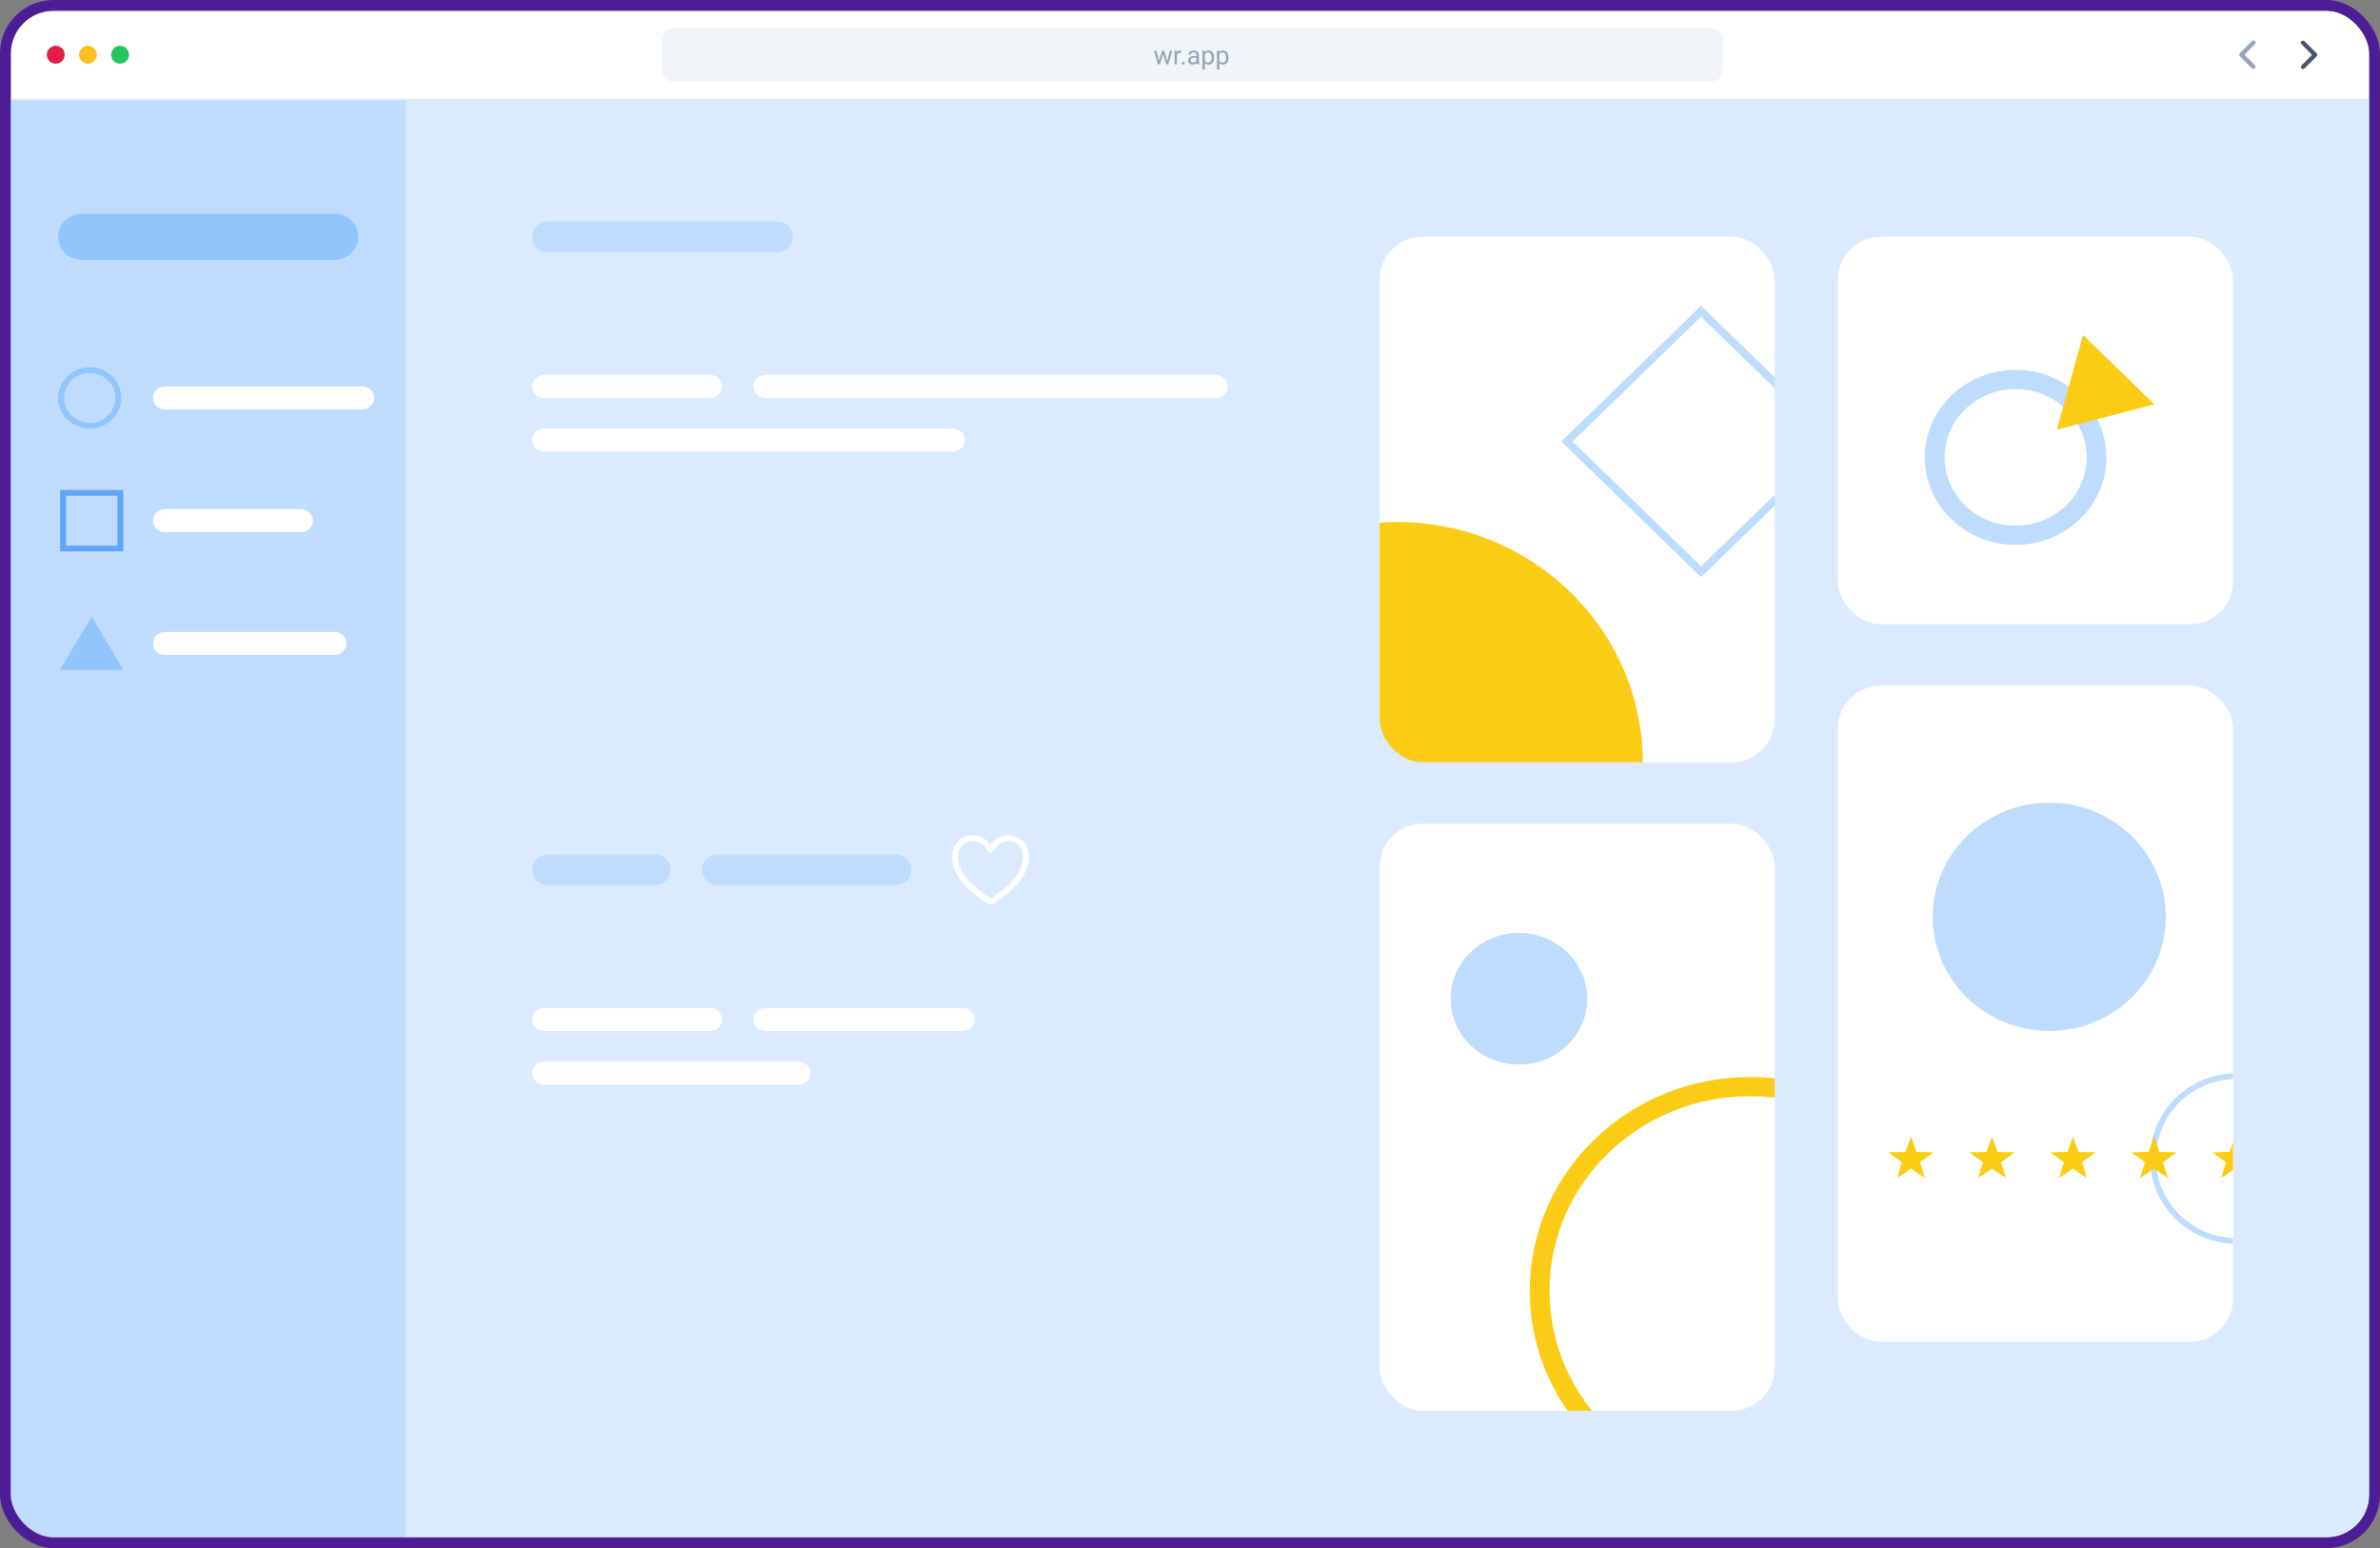 <svg width="1110" height="722" viewBox="0 0 1110 722" fill="none" xmlns="http://www.w3.org/2000/svg">
<rect x="0" y="0" width="1110" height="722" fill="#808080" stroke="none"/>
<g clip-path="url(#clip0_0_940)">
<rect x="5" y="5" width="1100" height="712" rx="20" fill="white"/>
<path d="M26 29.694C23.699 29.694 21.833 27.828 21.833 25.527C21.833 23.226 23.699 21.36 26 21.36C28.301 21.36 30.167 23.226 30.167 25.527C30.167 27.828 28.301 29.694 26 29.694Z" fill="#E11D48"/>
<path d="M41 29.694C38.699 29.694 36.833 27.828 36.833 25.527C36.833 23.226 38.699 21.36 41 21.36C43.301 21.36 45.167 23.226 45.167 25.527C45.167 27.828 43.301 29.694 41 29.694Z" fill="#FBBF24"/>
<path d="M56 29.694C53.699 29.694 51.833 27.828 51.833 25.527C51.833 23.226 53.699 21.36 56 21.36C58.301 21.36 60.167 23.226 60.167 25.527C60.167 27.828 58.301 29.694 56 29.694Z" fill="#22C55E"/>
<path d="M1046.76 25.5L1051.71 30.45C1051.8 30.542 1051.88 30.652 1051.93 30.774C1051.98 30.896 1052.01 31.028 1052.01 31.16C1052.01 31.293 1051.99 31.425 1051.94 31.548C1051.89 31.671 1051.81 31.782 1051.72 31.876C1051.63 31.97 1051.51 32.044 1051.39 32.095C1051.27 32.145 1051.14 32.17 1051 32.169C1050.87 32.168 1050.74 32.14 1050.62 32.088C1050.5 32.036 1050.39 31.959 1050.29 31.864L1044.64 26.207C1044.45 26.019 1044.34 25.765 1044.34 25.5C1044.34 25.235 1044.45 24.98 1044.64 24.793L1050.29 19.136C1050.48 18.954 1050.73 18.853 1051 18.855C1051.26 18.858 1051.51 18.963 1051.69 19.148C1051.88 19.334 1051.99 19.584 1051.99 19.846C1051.99 20.109 1051.89 20.361 1051.71 20.55L1046.76 25.5Z" fill="#94A3B8"/>
<path d="M1078.31 25.571L1073.36 20.621C1073.18 20.432 1073.08 20.18 1073.08 19.918C1073.09 19.655 1073.19 19.405 1073.38 19.219C1073.56 19.034 1073.81 18.929 1074.07 18.926C1074.34 18.924 1074.59 19.025 1074.78 19.207L1080.43 24.864C1080.62 25.052 1080.73 25.306 1080.73 25.571C1080.73 25.836 1080.62 26.09 1080.43 26.278L1074.78 31.935C1074.59 32.117 1074.34 32.218 1074.07 32.216C1073.81 32.213 1073.56 32.108 1073.38 31.923C1073.19 31.737 1073.09 31.487 1073.08 31.224C1073.08 30.962 1073.18 30.71 1073.36 30.521L1078.31 25.571Z" fill="#475569"/>
<rect x="308.515" y="13" width="494.903" height="25" rx="5" fill="#F1F5F9"/>
<path d="M540.398 28.875L542.027 23.66H542.742L542.601 24.697L540.943 30H540.246L540.398 28.875ZM539.303 23.66L540.691 28.934L540.791 30H540.058L538.219 23.66H539.303ZM544.301 28.893L545.625 23.66H546.703L544.863 30H544.137L544.301 28.893ZM542.9 23.66L544.494 28.787L544.676 30H543.984L542.279 24.686L542.138 23.66H542.9ZM548.9 24.656V30H547.816V23.66H548.871L548.9 24.656ZM550.881 23.625L550.875 24.633C550.785 24.613 550.699 24.602 550.617 24.598C550.539 24.59 550.449 24.586 550.347 24.586C550.097 24.586 549.877 24.625 549.685 24.703C549.494 24.781 549.332 24.891 549.199 25.031C549.066 25.172 548.961 25.34 548.883 25.535C548.808 25.727 548.76 25.938 548.736 26.168L548.431 26.344C548.431 25.961 548.469 25.602 548.543 25.266C548.621 24.93 548.74 24.633 548.9 24.375C549.06 24.113 549.263 23.91 549.51 23.766C549.76 23.617 550.056 23.543 550.4 23.543C550.478 23.543 550.568 23.553 550.67 23.572C550.771 23.588 550.842 23.605 550.881 23.625ZM551.174 29.426C551.174 29.242 551.23 29.088 551.344 28.963C551.461 28.834 551.629 28.77 551.847 28.77C552.066 28.77 552.232 28.834 552.345 28.963C552.463 29.088 552.521 29.242 552.521 29.426C552.521 29.605 552.463 29.758 552.345 29.883C552.232 30.008 552.066 30.07 551.847 30.07C551.629 30.07 551.461 30.008 551.344 29.883C551.23 29.758 551.174 29.605 551.174 29.426ZM558.058 28.916V25.652C558.058 25.402 558.008 25.186 557.906 25.002C557.808 24.814 557.66 24.67 557.461 24.568C557.262 24.467 557.015 24.416 556.722 24.416C556.449 24.416 556.209 24.463 556.002 24.557C555.799 24.65 555.638 24.773 555.521 24.926C555.408 25.078 555.351 25.242 555.351 25.418H554.267C554.267 25.191 554.326 24.967 554.443 24.744C554.56 24.521 554.728 24.32 554.947 24.141C555.17 23.957 555.435 23.812 555.744 23.707C556.056 23.598 556.404 23.543 556.787 23.543C557.248 23.543 557.654 23.621 558.006 23.777C558.361 23.934 558.638 24.17 558.838 24.486C559.041 24.799 559.142 25.191 559.142 25.664V28.617C559.142 28.828 559.16 29.053 559.195 29.291C559.234 29.529 559.291 29.734 559.365 29.906V30H558.234C558.179 29.875 558.137 29.709 558.105 29.502C558.074 29.291 558.058 29.096 558.058 28.916ZM558.246 26.156L558.258 26.918H557.162C556.853 26.918 556.578 26.943 556.336 26.994C556.094 27.041 555.89 27.113 555.726 27.211C555.562 27.309 555.437 27.432 555.351 27.58C555.265 27.725 555.222 27.895 555.222 28.09C555.222 28.289 555.267 28.471 555.357 28.635C555.447 28.799 555.582 28.93 555.762 29.027C555.945 29.121 556.17 29.168 556.435 29.168C556.767 29.168 557.06 29.098 557.314 28.957C557.568 28.816 557.769 28.645 557.918 28.441C558.07 28.238 558.152 28.041 558.164 27.85L558.627 28.371C558.599 28.535 558.525 28.717 558.404 28.916C558.283 29.115 558.121 29.307 557.918 29.49C557.719 29.67 557.48 29.82 557.203 29.941C556.929 30.059 556.621 30.117 556.277 30.117C555.847 30.117 555.47 30.033 555.146 29.865C554.826 29.697 554.576 29.473 554.396 29.191C554.22 28.906 554.133 28.588 554.133 28.236C554.133 27.896 554.199 27.598 554.332 27.34C554.465 27.078 554.656 26.861 554.906 26.689C555.156 26.514 555.457 26.381 555.808 26.291C556.16 26.201 556.553 26.156 556.986 26.156H558.246ZM561.931 24.879V32.438H560.842V23.66H561.838L561.931 24.879ZM566.203 26.777V26.9C566.203 27.361 566.148 27.789 566.039 28.184C565.929 28.574 565.769 28.914 565.558 29.203C565.351 29.492 565.095 29.717 564.791 29.877C564.486 30.037 564.137 30.117 563.742 30.117C563.34 30.117 562.984 30.051 562.676 29.918C562.367 29.785 562.105 29.592 561.89 29.338C561.676 29.084 561.504 28.779 561.375 28.424C561.25 28.068 561.164 27.668 561.117 27.223V26.566C561.164 26.098 561.252 25.678 561.381 25.307C561.51 24.936 561.679 24.619 561.89 24.357C562.105 24.092 562.365 23.891 562.67 23.754C562.974 23.613 563.326 23.543 563.724 23.543C564.123 23.543 564.476 23.621 564.785 23.777C565.094 23.93 565.353 24.148 565.564 24.434C565.775 24.719 565.933 25.061 566.039 25.459C566.148 25.854 566.203 26.293 566.203 26.777ZM565.113 26.9V26.777C565.113 26.461 565.08 26.164 565.013 25.887C564.947 25.605 564.844 25.359 564.703 25.148C564.566 24.934 564.39 24.766 564.176 24.645C563.961 24.52 563.705 24.457 563.408 24.457C563.135 24.457 562.896 24.504 562.693 24.598C562.494 24.691 562.324 24.818 562.183 24.979C562.043 25.135 561.928 25.314 561.838 25.518C561.752 25.717 561.687 25.924 561.644 26.139V27.656C561.722 27.93 561.832 28.188 561.972 28.43C562.113 28.668 562.301 28.861 562.535 29.01C562.769 29.154 563.064 29.227 563.42 29.227C563.713 29.227 563.965 29.166 564.176 29.045C564.39 28.92 564.566 28.75 564.703 28.535C564.844 28.32 564.947 28.074 565.013 27.797C565.08 27.516 565.113 27.217 565.113 26.9ZM568.67 24.879V32.438H567.58V23.66H568.576L568.67 24.879ZM572.941 26.777V26.9C572.941 27.361 572.887 27.789 572.777 28.184C572.668 28.574 572.508 28.914 572.297 29.203C572.09 29.492 571.834 29.717 571.529 29.877C571.224 30.037 570.875 30.117 570.48 30.117C570.078 30.117 569.722 30.051 569.414 29.918C569.105 29.785 568.844 29.592 568.629 29.338C568.414 29.084 568.242 28.779 568.113 28.424C567.988 28.068 567.902 27.668 567.855 27.223V26.566C567.902 26.098 567.99 25.678 568.119 25.307C568.248 24.936 568.418 24.619 568.629 24.357C568.844 24.092 569.103 23.891 569.408 23.754C569.713 23.613 570.064 23.543 570.463 23.543C570.861 23.543 571.215 23.621 571.523 23.777C571.832 23.93 572.092 24.148 572.303 24.434C572.513 24.719 572.672 25.061 572.777 25.459C572.887 25.854 572.941 26.293 572.941 26.777ZM571.851 26.9V26.777C571.851 26.461 571.818 26.164 571.752 25.887C571.685 25.605 571.582 25.359 571.441 25.148C571.304 24.934 571.129 24.766 570.914 24.645C570.699 24.52 570.443 24.457 570.146 24.457C569.873 24.457 569.635 24.504 569.431 24.598C569.232 24.691 569.062 24.818 568.922 24.979C568.781 25.135 568.666 25.314 568.576 25.518C568.49 25.717 568.426 25.924 568.383 26.139V27.656C568.461 27.93 568.57 28.188 568.711 28.43C568.851 28.668 569.039 28.861 569.273 29.01C569.508 29.154 569.803 29.227 570.158 29.227C570.451 29.227 570.703 29.166 570.914 29.045C571.129 28.92 571.304 28.75 571.441 28.535C571.582 28.32 571.685 28.074 571.752 27.797C571.818 27.516 571.851 27.217 571.851 26.9Z" fill="#94A3B8"/>
<rect x="5" y="46" width="1100" height="671" fill="#DBEAFE"/>
<path d="M5 46.895H189.255V717H5V46.895Z" fill="#BFDBFE"/>
<path d="M27.11 110.416C27.11 104.487 32.06 99.68 38.166 99.68H156.089C162.194 99.68 167.144 104.487 167.144 110.416V110.416C167.144 116.345 162.194 121.152 156.089 121.152H38.166C32.06 121.152 27.11 116.345 27.11 110.416V110.416Z" fill="#93C5FD"/>
<path d="M71.332 185.568C71.332 182.603 73.806 180.2 76.859 180.2H168.987C172.039 180.2 174.514 182.603 174.514 185.568V185.568C174.514 188.533 172.039 190.936 168.987 190.936H76.859C73.806 190.936 71.332 188.533 71.332 185.568V185.568Z" fill="white"/>
<path d="M71.332 242.827C71.332 239.862 73.806 237.459 76.859 237.459H140.427C143.48 237.459 145.955 239.862 145.955 242.827V242.827C145.955 245.791 143.48 248.195 140.427 248.195H76.859C73.806 248.195 71.332 245.791 71.332 242.827V242.827Z" fill="white"/>
<path d="M71.332 300.085C71.332 297.121 73.806 294.717 76.859 294.717H156.089C159.142 294.717 161.616 297.121 161.616 300.085V300.085C161.616 303.05 159.142 305.453 156.089 305.453H76.859C73.806 305.453 71.332 303.05 71.332 300.085V300.085Z" fill="white"/>
<path fill-rule="evenodd" clip-rule="evenodd" d="M41.851 197.199C48.465 197.199 53.828 191.992 53.828 185.568C53.828 179.145 48.465 173.937 41.851 173.937C35.236 173.937 29.874 179.145 29.874 185.568C29.874 191.992 35.236 197.199 41.851 197.199ZM41.851 199.883C49.992 199.883 56.591 193.474 56.591 185.568C56.591 177.662 49.992 171.253 41.851 171.253C33.71 171.253 27.11 177.662 27.11 185.568C27.11 193.474 33.71 199.883 41.851 199.883Z" fill="#93C5FD"/>
<path d="M248.216 110.416C248.216 106.463 251.516 103.259 255.586 103.259H362.454C366.524 103.259 369.824 106.463 369.824 110.416V110.416C369.824 114.369 366.524 117.573 362.454 117.573H255.586C251.516 117.573 248.216 114.369 248.216 110.416V110.416Z" fill="#BFDBFE"/>
<path fill-rule="evenodd" clip-rule="evenodd" d="M443.987 399C444.041 393.897 448.215 389.552 453.58 389.552C456.874 389.552 459.296 391.135 460.842 392.626C461.273 393.041 461.642 393.455 461.951 393.836C462.261 393.455 462.63 393.041 463.061 392.626C464.606 391.135 467.029 389.552 470.322 389.552C475.688 389.552 479.862 393.897 479.916 399L479.916 399.001C480.018 408.953 471.783 415.839 463.506 421.295C463.048 421.598 462.506 421.76 461.951 421.76C461.397 421.76 460.855 421.598 460.397 421.295C452.119 415.839 443.884 408.953 443.987 399L443.987 399ZM463.186 396.865C462.951 397.318 462.474 397.604 461.951 397.604C461.429 397.604 460.952 397.318 460.717 396.866C460.717 396.865 460.716 396.864 460.715 396.862C460.714 396.859 460.711 396.854 460.707 396.847C460.705 396.843 460.703 396.839 460.7 396.834C460.684 396.805 460.659 396.759 460.622 396.698C460.55 396.575 460.437 396.392 460.283 396.17C459.975 395.721 459.511 395.124 458.895 394.53C457.657 393.337 455.894 392.236 453.58 392.236C449.832 392.236 446.79 395.295 446.75 399.027M463.186 396.865C463.186 396.865 463.187 396.864 463.187 396.862C463.19 396.857 463.195 396.848 463.203 396.834C463.218 396.805 463.244 396.759 463.28 396.698C463.353 396.575 463.466 396.392 463.619 396.17C463.928 395.721 464.392 395.124 465.008 394.53C466.246 393.337 468.009 392.236 470.322 392.236C474.07 392.236 477.113 395.295 477.152 399.027C477.239 407.414 470.303 413.571 461.953 419.075L461.951 419.076L461.95 419.075C453.599 413.571 446.664 407.414 446.75 399.028" fill="white"/>
<path d="M248.216 405.656C248.216 401.703 251.516 398.499 255.586 398.499H305.335C309.405 398.499 312.705 401.703 312.705 405.656V405.656C312.705 409.609 309.405 412.813 305.335 412.813H255.586C251.516 412.813 248.216 409.609 248.216 405.656V405.656Z" fill="#BFDBFE"/>
<path d="M327.446 405.656C327.446 401.703 330.745 398.499 334.816 398.499H417.73C421.801 398.499 425.101 401.703 425.101 405.656V405.656C425.101 409.609 421.801 412.813 417.73 412.813H334.816C330.745 412.813 327.446 409.609 327.446 405.656V405.656Z" fill="#BFDBFE"/>
<path d="M248.216 475.44C248.216 472.475 250.691 470.072 253.744 470.072H331.131C334.183 470.072 336.658 472.475 336.658 475.44V475.44C336.658 478.405 334.183 480.808 331.131 480.808H253.744C250.691 480.808 248.216 478.405 248.216 475.44V475.44Z" fill="white"/>
<path d="M248.216 500.491C248.216 497.526 250.691 495.123 253.744 495.123H372.588C375.641 495.123 378.116 497.526 378.116 500.491V500.491C378.116 503.455 375.641 505.859 372.588 505.859H253.744C250.691 505.859 248.216 503.455 248.216 500.491V500.491Z" fill="white"/>
<path d="M351.399 475.44C351.399 472.475 353.873 470.072 356.926 470.072H449.054C452.106 470.072 454.581 472.475 454.581 475.44V475.44C454.581 478.405 452.106 480.808 449.054 480.808H356.926C353.873 480.808 351.399 478.405 351.399 475.44V475.44Z" fill="white"/>
<path d="M248.216 180.2C248.216 177.235 250.691 174.832 253.744 174.832H331.131C334.183 174.832 336.658 177.235 336.658 180.2V180.2C336.658 183.165 334.183 185.568 331.131 185.568H253.744C250.691 185.568 248.216 183.165 248.216 180.2V180.2Z" fill="white"/>
<path d="M248.216 205.251C248.216 202.286 250.691 199.883 253.744 199.883H444.447C447.5 199.883 449.975 202.286 449.975 205.251V205.251C449.975 208.215 447.5 210.619 444.447 210.619H253.744C250.691 210.619 248.216 208.215 248.216 205.251V205.251Z" fill="white"/>
<path d="M351.399 180.2C351.399 177.235 353.873 174.832 356.926 174.832H566.977C570.029 174.832 572.504 177.235 572.504 180.2V180.2C572.504 183.165 570.029 185.568 566.977 185.568H356.926C353.873 185.568 351.399 183.165 351.399 180.2V180.2Z" fill="white"/>
<path fill-rule="evenodd" clip-rule="evenodd" d="M54.749 231.196H30.796V254.457H54.749V231.196ZM28.032 228.512V257.141H57.513V228.512H28.032Z" fill="#60A5FA"/>
<g clip-path="url(#clip1_0_940)">
<rect x="643.442" y="110.416" width="184.255" height="245.139" rx="20" fill="white"/>
<path d="M766.179 355.766C766.179 417.798 714.826 468.084 651.479 468.084C588.131 468.084 536.778 417.798 536.778 355.766C536.778 293.735 588.131 243.448 651.479 243.448C714.826 243.448 766.179 293.735 766.179 355.766Z" fill="#FACC15"/>
<path fill-rule="evenodd" clip-rule="evenodd" d="M853.276 205.887L793.343 147.685L733.411 205.887L793.343 264.088L853.276 205.887ZM793.343 142.624L728.199 205.887L793.343 269.149L858.487 205.887L793.343 142.624Z" fill="#BFDBFE"/>
</g>
<path d="M42.772 287.56L57.513 312.354H28.032L42.772 287.56Z" fill="#93C5FD"/>
<rect x="857.178" y="110.416" width="184.255" height="180.723" rx="20" fill="white"/>
<path fill-rule="evenodd" clip-rule="evenodd" d="M940.062 245.168C958.432 245.168 973.199 230.84 973.199 213.315C973.199 195.79 958.432 181.462 940.062 181.462C921.693 181.462 906.926 195.79 906.926 213.315C906.926 230.84 921.693 245.168 940.062 245.168ZM940.062 254.114C963.451 254.114 982.411 235.848 982.411 213.315C982.411 190.782 963.451 172.515 940.062 172.515C916.674 172.515 897.714 190.782 897.714 213.315C897.714 235.848 916.674 254.114 940.062 254.114Z" fill="#BFDBFE"/>
<path d="M959.31 200.401L971.493 156.245L1004.78 188.569L959.31 200.401Z" fill="#FACC15"/>
<g clip-path="url(#clip2_0_940)">
<rect x="643.442" y="384.184" width="184.255" height="273.768" rx="20" fill="white"/>
<path fill-rule="evenodd" clip-rule="evenodd" d="M816.181 692.844C867.825 692.844 909.69 652.188 909.69 602.035C909.69 551.883 867.825 511.227 816.181 511.227C764.537 511.227 722.672 551.883 722.672 602.035C722.672 652.188 764.537 692.844 816.181 692.844ZM816.181 701.791C872.913 701.791 918.903 657.129 918.903 602.035C918.903 546.942 872.913 502.28 816.181 502.28C759.449 502.28 713.459 546.942 713.459 602.035C713.459 657.129 759.449 701.791 816.181 701.791Z" fill="#FACC15"/>
<path d="M740.176 465.801C740.176 482.713 725.946 496.423 708.392 496.423C690.838 496.423 676.608 482.713 676.608 465.801C676.608 448.89 690.838 435.18 708.392 435.18C725.946 435.18 740.176 448.89 740.176 465.801Z" fill="#BFDBFE"/>
<path fill-rule="evenodd" clip-rule="evenodd" d="M708.392 493.739C724.44 493.739 737.412 481.211 737.412 465.801C737.412 450.392 724.44 437.864 708.392 437.864C692.344 437.864 679.372 450.392 679.372 465.801C679.372 481.211 692.344 493.739 708.392 493.739ZM708.392 496.423C725.946 496.423 740.176 482.713 740.176 465.801C740.176 448.89 725.946 435.18 708.392 435.18C690.838 435.18 676.608 448.89 676.608 465.801C676.608 482.713 690.838 496.423 708.392 496.423Z" fill="#BFDBFE"/>
</g>
<g clip-path="url(#clip3_0_940)">
<rect x="857.178" y="319.768" width="184.255" height="305.976" rx="20" fill="white"/>
<path d="M1083.81 540.303C1083.81 562.291 1065.66 580.116 1043.27 580.116C1020.89 580.116 1002.74 562.291 1002.74 540.303C1002.74 518.315 1020.89 500.491 1043.27 500.491C1065.66 500.491 1083.81 518.315 1083.81 540.303Z" fill="white"/>
<path fill-rule="evenodd" clip-rule="evenodd" d="M1043.27 577.432C1064.11 577.432 1081.05 560.838 1081.05 540.303C1081.05 519.769 1064.11 503.175 1043.27 503.175C1022.44 503.175 1005.5 519.769 1005.5 540.303C1005.5 560.838 1022.44 577.432 1043.27 577.432ZM1043.27 580.116C1065.66 580.116 1083.81 562.291 1083.81 540.303C1083.81 518.315 1065.66 500.491 1043.27 500.491C1020.89 500.491 1002.74 518.315 1002.74 540.303C1002.74 562.291 1020.89 580.116 1043.27 580.116Z" fill="#BFDBFE"/>
<path d="M1010.11 427.575C1010.11 456.975 985.773 480.808 955.754 480.808C925.734 480.808 901.399 456.975 901.399 427.575C901.399 398.176 925.734 374.343 955.754 374.343C985.773 374.343 1010.11 398.176 1010.11 427.575Z" fill="#BFDBFE"/>
<path d="M891.265 530.015L893.864 537.276L901.779 537.433L895.47 542.078L897.763 549.436L891.265 545.045L884.767 549.436L887.059 542.078L880.751 537.433L888.665 537.276L891.265 530.015Z" fill="#FACC15"/>
<path d="M929.037 530.015L931.636 537.276L939.551 537.433L933.243 542.078L935.535 549.436L929.037 545.045L922.539 549.436L924.831 542.078L918.523 537.433L926.438 537.276L929.037 530.015Z" fill="#FACC15"/>
<path d="M966.809 530.015L969.408 537.276L977.323 537.433L971.015 542.078L973.307 549.436L966.809 545.045L960.311 549.436L962.603 542.078L956.295 537.433L964.21 537.276L966.809 530.015Z" fill="#FACC15"/>
<path d="M1004.58 530.015L1007.18 537.276L1015.1 537.433L1008.79 542.078L1011.08 549.436L1004.58 545.045L998.083 549.436L1000.38 542.078L994.067 537.433L1001.98 537.276L1004.58 530.015Z" fill="#FACC15"/>
<path d="M1042.35 530.015L1044.95 537.276L1052.87 537.433L1046.56 542.078L1048.85 549.436L1042.35 545.045L1035.86 549.436L1038.15 542.078L1031.84 537.433L1039.75 537.276L1042.35 530.015Z" fill="#FACC15"/>
</g>
</g>
<rect x="2.5" y="2.5" width="1105" height="717" rx="22.5" stroke="#4C1D95" stroke-width="5"/>
<defs>
<clipPath id="clip0_0_940">
<rect x="5" y="5" width="1100" height="712" rx="20" fill="white"/>
</clipPath>
<clipPath id="clip1_0_940">
<rect x="643.442" y="110.416" width="184.255" height="245.139" rx="20" fill="white"/>
</clipPath>
<clipPath id="clip2_0_940">
<rect x="643.442" y="384.184" width="184.255" height="273.768" rx="20" fill="white"/>
</clipPath>
<clipPath id="clip3_0_940">
<rect x="857.178" y="319.768" width="184.255" height="305.976" rx="20" fill="white"/>
</clipPath>
</defs>
</svg>
